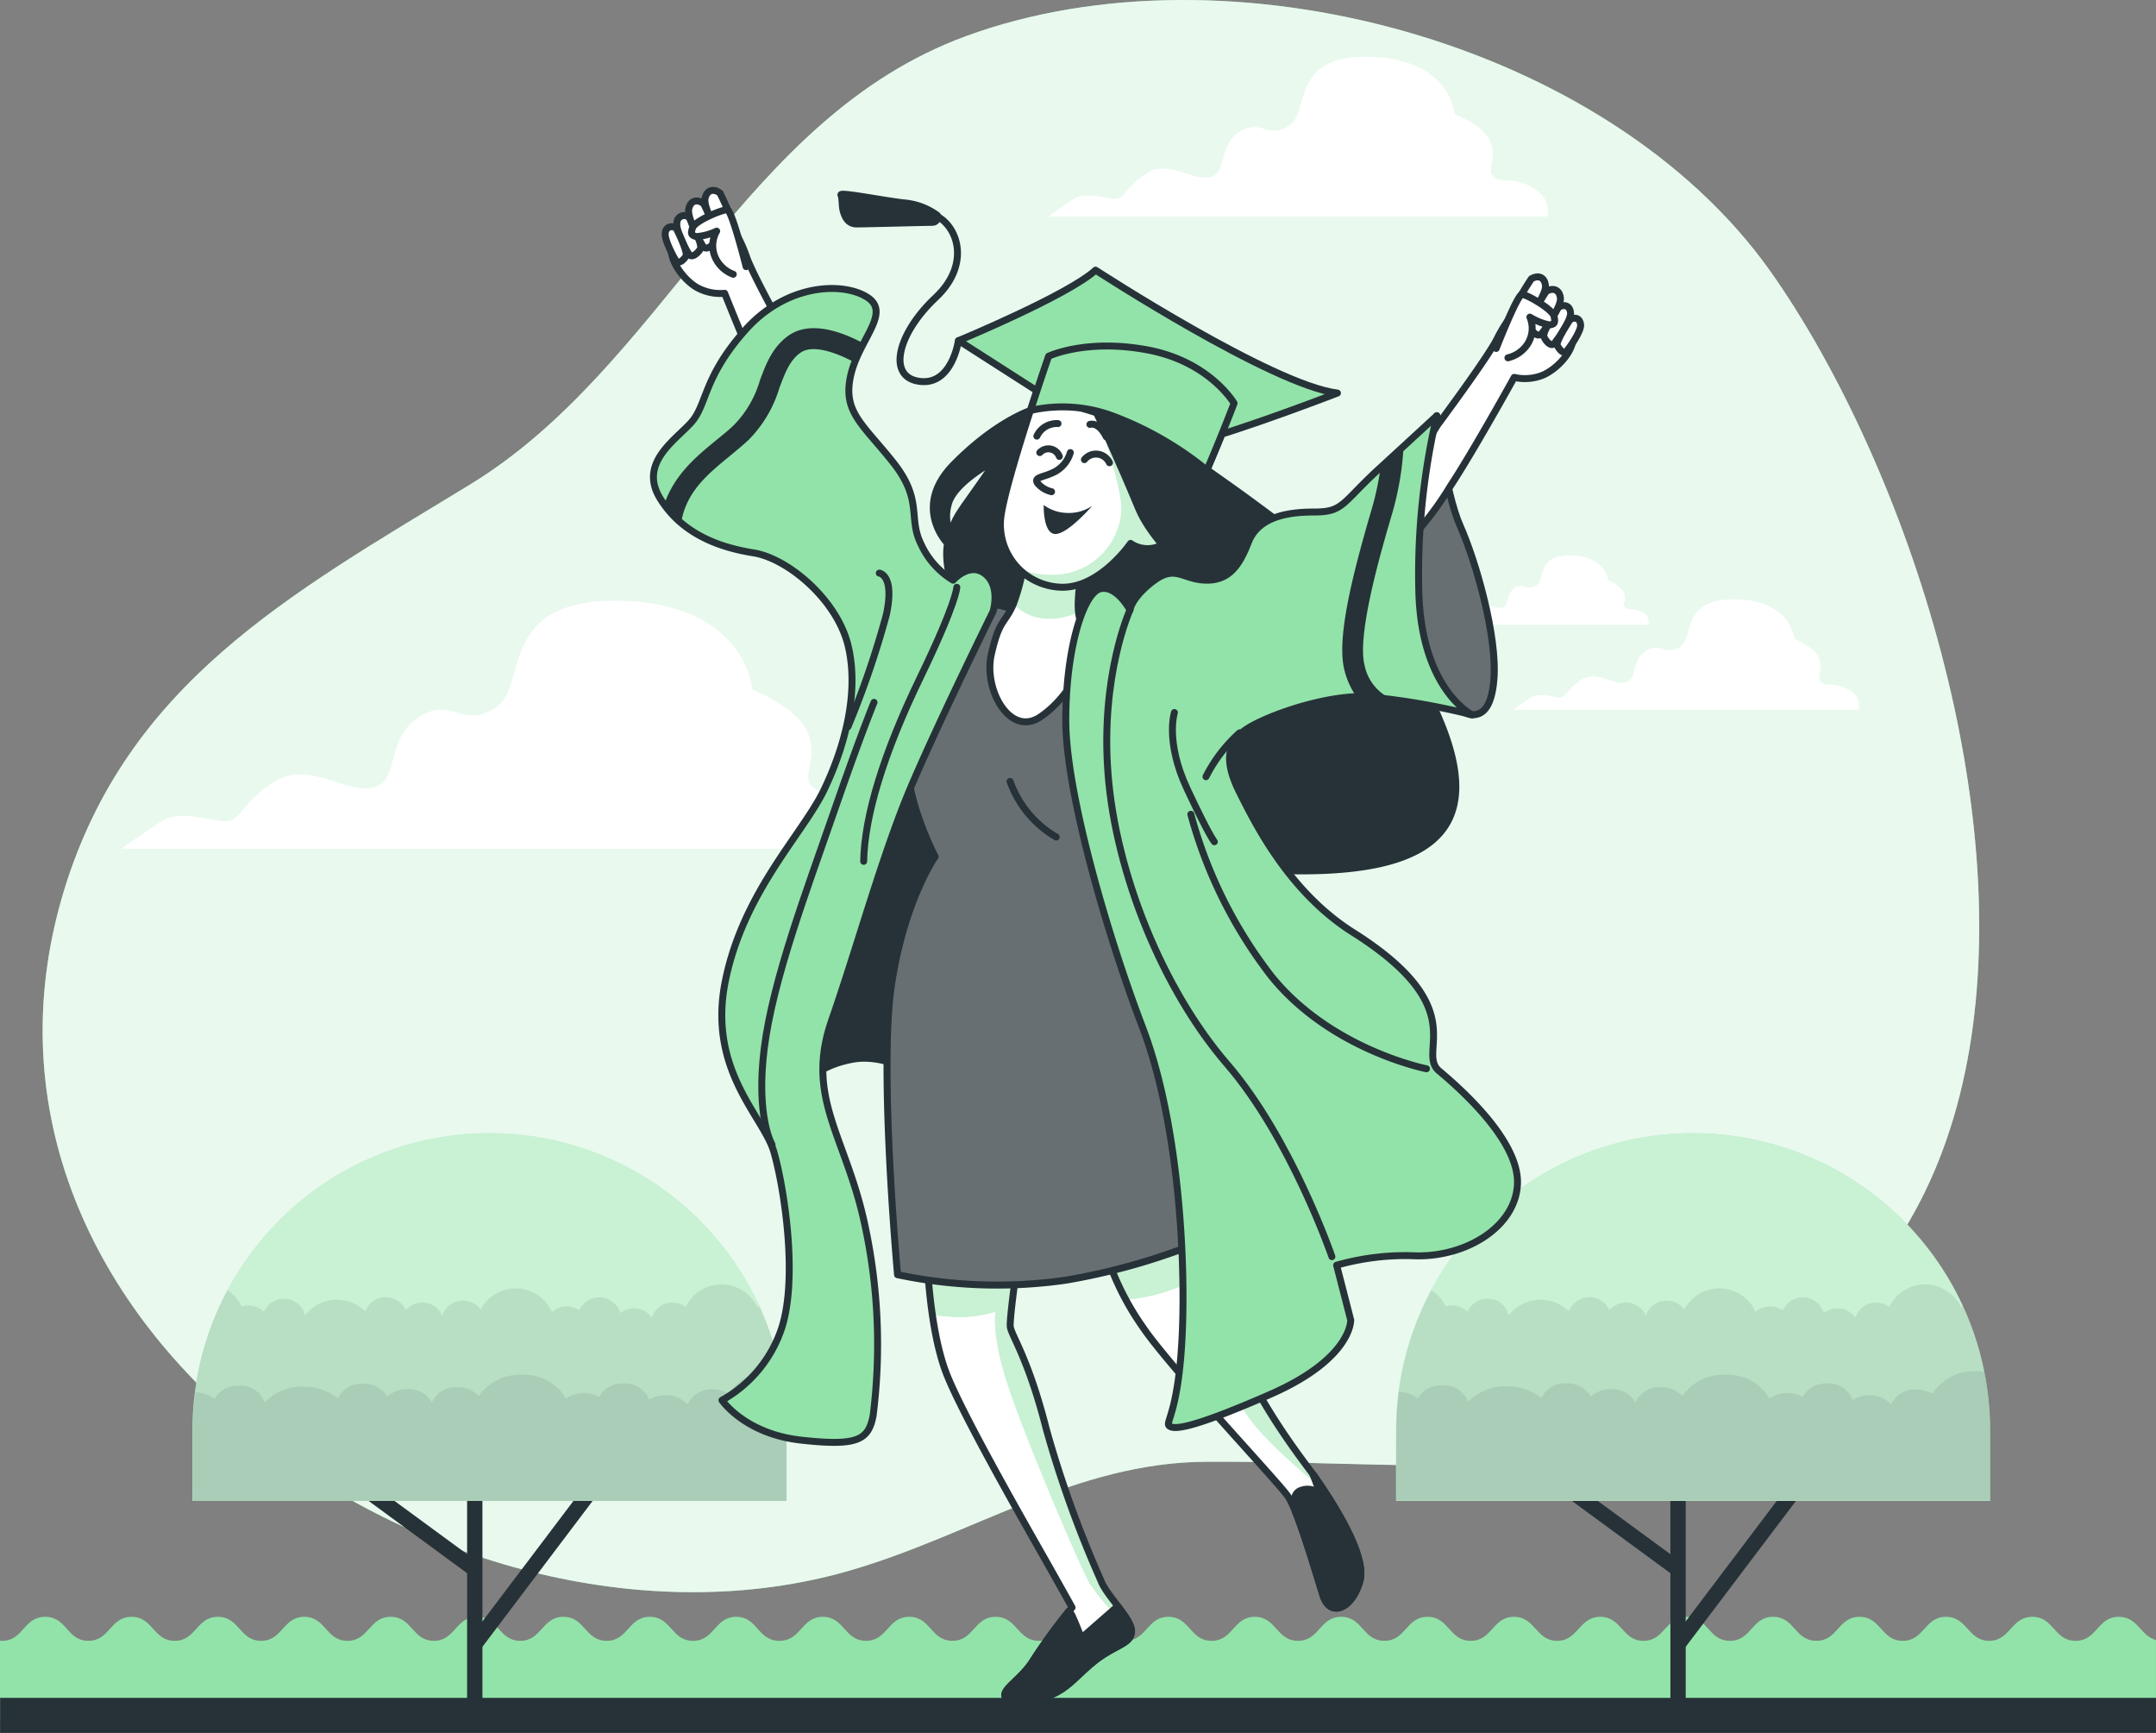 <svg xmlns="http://www.w3.org/2000/svg" xmlns:xlink="http://www.w3.org/1999/xlink" width="233.003" height="187.229" viewBox="0 0 233.003 187.229">
  <rect x="0" y="0" width="233.003" height="187.229" fill="#808080" stroke="none"/>
  <defs>
    <clipPath id="clip-path">
      <path id="Path_8305" data-name="Path 8305" d="M220,322.67s.255,7.359,2.031,12.013,9.39,17.851,11.249,21.149,2.368,4.227,2.368,4.227a68.8,68.8,0,0,0-4.144,5.672c-1.267,2.114-3.552,3.215-3.043,4.062s1.1.758,3.807.083,3.552-2.2,5.755-3.979,3.973-1.859,4.056-3.215-2.706-3.89-3.3-5.5a119.213,119.213,0,0,1-5.921-16.412c-1.948-7.7-3.807-10.148-3.89-11.078s.758-6.773.758-6.773Z" transform="translate(-220 -322.67)" fill="#fff" stroke="#263238" stroke-linecap="round" stroke-linejoin="round" stroke-width="0.75"/>
    </clipPath>
    <clipPath id="clip-path-2">
      <path id="Path_8311" data-name="Path 8311" d="M252.68,319.691a29.71,29.71,0,0,0,3.89,7.786c2.96,4.4,14.636,16.75,15.737,18.354s3.049,8.378,3.807,10.746,3.132,1.439,3.979-1.61-3.89-9.811-4.825-11.166-5.921-7.442-8.964-14.891-4.825-11.67-4.825-11.67S253.864,318.762,252.68,319.691Z" transform="translate(-252.68 -317.24)" fill="#fff" stroke="#263238" stroke-linecap="round" stroke-linejoin="round" stroke-width="0.75"/>
    </clipPath>
    <clipPath id="clip-path-3">
      <path id="Path_8318" data-name="Path 8318" d="M228.25,203.367a10.794,10.794,0,0,1-3.126-.42c-1.948-.509-3.552,0-5.672,2.451s-4.654,9.053-4.654,13.961,3.049,10.657,3.049,10.657-3.387,4.825-4.737,13.961.675,31.214.675,31.214a52.268,52.268,0,0,0,18.188.592,70.115,70.115,0,0,0,16.578-4.991,73.8,73.8,0,0,0-3.9-22.925,214.61,214.61,0,0,0-7.614-20.474s2.2-8.715,2.285-14.636-2.031-7.869-3.635-8.626S228.25,203.367,228.25,203.367Z" transform="translate(-212.646 -202.768)" fill="#263238" stroke="#263238" stroke-linecap="round" stroke-linejoin="round" stroke-width="0.75"/>
    </clipPath>
    <clipPath id="clip-path-4">
      <path id="Path_8324" data-name="Path 8324" d="M235.212,193.78a21.84,21.84,0,0,1-1.267,5.329c-.93,2.114-1.522,1.61-2.368,5.417s2.031,8.881,5.246,6.767,5.246-6.43,5.074-8.04-.93-1.942-.93-4.145a18.294,18.294,0,0,1,.592-4.316S237.16,195.13,235.212,193.78Z" transform="translate(-231.427 -193.78)" fill="#fff" stroke="#263238" stroke-linecap="round" stroke-linejoin="round" stroke-width="0.75"/>
    </clipPath>
    <clipPath id="clip-path-5">
      <path id="Path_8329" data-name="Path 8329" d="M238.536,156.719s-4.825,13.961-5.163,17.6a6.779,6.779,0,0,0,6.6,7.359c4.144.083,7.442-4.737,7.442-4.737a3.251,3.251,0,0,0,3.89-.166c2.2-1.522,7.294-14.979,7.294-14.979s-2.623-4.488-9.307-5.755S238.536,156.719,238.536,156.719Z" transform="translate(-233.348 -155.615)" fill="#fff" stroke="#263238" stroke-linecap="round" stroke-linejoin="round" stroke-width="0.75"/>
    </clipPath>
    <clipPath id="clip-path-6">
      <path id="Path_8344" data-name="Path 8344" d="M309.892,168.34s.847,8.123,2.54,11.93,4.026,11.954,3.635,16.578c-.278,3.357-1.439,3.807-2.368,3.807s-3.914-2.043-5.838-5.755c-3.594-6.921-2.534-12.013-1.439-16.075S309.892,168.34,309.892,168.34Z" transform="translate(-305.38 -168.34)" fill="#263238" stroke="#263238" stroke-linecap="round" stroke-linejoin="round" stroke-width="0.75"/>
    </clipPath>
  </defs>
  <g id="Graduation-bro" transform="translate(-50.74 -92.472)">
    <g id="freepik--background-simple--inject-33" transform="translate(55.347 92.472)">
      <path id="Path_8287" data-name="Path 8287" d="M263.779,163.3c-4.216-16.158-11.249-31.22-18.561-41.551-17.638-24.82-58.639-35.761-86.945-25.358-24.139,8.881-32.564,35.666-53.671,48.5-19.4,11.806-37,21.433-43.813,43.938-14.334,47.549,42.339,85.453,84.666,73.417,13.363-3.8,24.666-11.812,38.923-11.841,28.917-.1,39.106,3.866,62.5-11.759C269.966,223.212,271.162,191.589,263.779,163.3Z" transform="translate(-58.521 -92.472)" fill="#92e3a9"/>
      <path id="Path_8288" data-name="Path 8288" d="M263.779,163.3c-4.216-16.158-11.249-31.22-18.561-41.551-17.638-24.82-58.639-35.761-86.945-25.358-24.139,8.881-32.564,35.666-53.671,48.5-19.4,11.806-37,21.433-43.813,43.938-14.334,47.549,42.339,85.453,84.666,73.417,13.363-3.8,24.666-11.812,38.923-11.841,28.917-.1,39.106,3.866,62.5-11.759C269.966,223.212,271.162,191.589,263.779,163.3Z" transform="translate(-58.521 -92.472)" fill="#fff" opacity="0.8"/>
    </g>
    <g id="freepik--Plants--inject-33" transform="translate(50.74 214.905)">
      <path id="Path_8289" data-name="Path 8289" d="M279.723,387.52c-2.333,0-2.333,2.593-4.671,2.593s-2.333-2.593-4.666-2.593-2.368,2.593-4.671,2.593-2.339-2.593-4.671-2.593-2.333,2.593-4.671,2.593-2.333-2.593-4.671-2.593-2.333,2.593-4.666,2.593-2.339-2.593-4.671-2.593-2.333,2.593-4.671,2.593-2.333-2.593-4.666-2.593-2.339,2.593-4.671,2.593-2.333-2.593-4.666-2.593-2.368,2.593-4.671,2.593-2.333-2.593-4.665-2.593-2.333,2.593-4.671,2.593-2.333-2.593-4.666-2.593-2.333,2.593-4.666,2.593-2.339-2.593-4.671-2.593-2.333,2.593-4.666,2.593-2.333-2.593-4.666-2.593-2.333,2.593-4.671,2.593-2.333-2.593-4.666-2.593-2.333,2.593-4.671,2.593-2.333-2.593-4.666-2.593-2.368,2.593-4.671,2.593-2.333-2.593-4.666-2.593-2.339,2.593-4.671,2.593-2.333-2.593-4.666-2.593-2.339,2.593-4.671,2.593-2.333-2.593-4.666-2.593-2.327,2.593-4.695,2.593-2.333-2.593-4.666-2.593-2.333,2.593-4.666,2.593-2.339-2.593-4.671-2.593-2.333,2.593-4.666,2.593-2.339-2.593-4.671-2.593-2.333,2.593-4.666,2.593-2.333-2.593-4.671-2.593-2.333,2.593-4.666,2.593-2.333-2.593-4.666-2.593-2.333,2.593-4.671,2.593-2.333-2.593-4.666-2.593-2.333,2.593-4.666,2.593-2.333-2.593-4.671-2.593-2.333,2.593-4.666,2.593-2.333-2.593-4.666-2.593-2.333,2.593-4.671,2.593S58,387.52,55.63,387.52s-2.333,2.593-4.666,2.593H50.74v8.644h233v-8.733C282.044,389.58,281.8,387.52,279.723,387.52Z" transform="translate(-50.74 -335.264)" fill="#92e3a9"/>
      <line id="Line_107" data-name="Line 107" y1="23.926" transform="translate(51.309 37.916)" fill="none" stroke="#263238" stroke-width="1.655"/>
      <line id="Line_108" data-name="Line 108" x2="11.042" y2="8.1" transform="translate(40.267 39.023)" fill="none" stroke="#263238" stroke-width="1.655"/>
      <line id="Line_109" data-name="Line 109" y1="16.56" x2="12.516" transform="translate(51.309 38.656)" fill="none" stroke="#263238" stroke-width="1.655"/>
      <path id="Path_8290" data-name="Path 8290" d="M150.074,338.994v-7.626a32.1,32.1,0,0,0-32.108-32.108h.006a32.1,32.1,0,0,0-32.1,32.108v7.626Z" transform="translate(-65.071 -299.26)" fill="#92e3a9"/>
      <path id="Path_8291" data-name="Path 8291" d="M150.074,338.994v-7.626a32.1,32.1,0,0,0-32.108-32.108h.006a32.1,32.1,0,0,0-32.1,32.108v7.626Z" transform="translate(-65.071 -299.26)" fill="#fff" opacity="0.5"/>
      <path id="Path_8292" data-name="Path 8292" d="M85.866,350.254h64.2v-7.626a31.976,31.976,0,0,0-2.962-13.443l-.176.169a4.287,4.287,0,0,0-7.756-.059,2.368,2.368,0,0,0-1.415-.468,2.285,2.285,0,0,0-2.232,1.634,2.391,2.391,0,0,0-3.428-.5,2.368,2.368,0,0,0-4.435-.3,2.4,2.4,0,0,0-1.356-.414,2.368,2.368,0,0,0-1.587.592,4.281,4.281,0,0,0-7.7-.26,2.368,2.368,0,0,0-1.918-.959,2.285,2.285,0,0,0-2.238,1.646,2.291,2.291,0,0,0-2.167-1.439,2.368,2.368,0,0,0-1.776.817,2.368,2.368,0,0,0-4.381.136,4.34,4.34,0,0,0-6.513.444,2.268,2.268,0,0,0-2.274-1.812,2.3,2.3,0,0,0-2.161,1.421,2.368,2.368,0,0,0-1.735-.693,2.292,2.292,0,0,0-.669.107,4.038,4.038,0,0,0-1.551-1.741,31.937,31.937,0,0,0-3.783,15.127Z" transform="translate(-65.066 -310.521)" fill="#263238" opacity="0.1"/>
      <path id="Path_8293" data-name="Path 8293" d="M150.111,349.093a32.156,32.156,0,0,0-.622-6.317,6.351,6.351,0,0,0-.894-.065,5.346,5.346,0,0,0-4.737,2.433,3.345,3.345,0,0,0-1.729-.468,2.783,2.783,0,0,0-2.724,1.634,3.061,3.061,0,0,0-2.368-1.012,3.316,3.316,0,0,0-1.776.509,2.756,2.756,0,0,0-2.765-1.776,2.86,2.86,0,0,0-2.647,1.451,3.375,3.375,0,0,0-1.646-.414,3.3,3.3,0,0,0-1.936.592,5.209,5.209,0,0,0-4.778-2.564,5.338,5.338,0,0,0-4.636,2.3,3.114,3.114,0,0,0-2.339-.959,2.783,2.783,0,0,0-2.729,1.646,2.865,2.865,0,0,0-2.641-1.439,3.2,3.2,0,0,0-2.191.817,2.866,2.866,0,0,0-2.617-1.4,2.8,2.8,0,0,0-2.7,1.581A5.832,5.832,0,0,0,97.9,344.38a5.637,5.637,0,0,0-4.2,1.705,2.7,2.7,0,0,0-2.771-1.812,2.883,2.883,0,0,0-2.641,1.427,3.209,3.209,0,0,0-2.06-.7h0a32.346,32.346,0,0,0-.261,4.1v7.626h64.151Z" transform="translate(-65.107 -316.985)" fill="#263238" opacity="0.1"/>
      <line id="Line_110" data-name="Line 110" y1="23.926" transform="translate(181.351 37.916)" fill="none" stroke="#263238" stroke-width="1.655"/>
      <line id="Line_111" data-name="Line 111" x2="11.042" y2="8.1" transform="translate(170.309 39.023)" fill="none" stroke="#263238" stroke-width="1.655"/>
      <line id="Line_112" data-name="Line 112" y1="16.56" x2="12.516" transform="translate(181.351 38.656)" fill="none" stroke="#263238" stroke-width="1.655"/>
      <path id="Path_8294" data-name="Path 8294" d="M369.764,338.994v-7.626a32.1,32.1,0,0,0-32.108-32.108h.006a32.1,32.1,0,0,0-32.1,32.108v7.626Z" transform="translate(-154.689 -299.26)" fill="#92e3a9"/>
      <path id="Path_8295" data-name="Path 8295" d="M369.764,338.994v-7.626a32.1,32.1,0,0,0-32.108-32.108h.006a32.1,32.1,0,0,0-32.1,32.108v7.626Z" transform="translate(-154.689 -299.26)" fill="#fff" opacity="0.5"/>
      <path id="Path_8296" data-name="Path 8296" d="M305.51,350.254h64.234v-7.626a31.976,31.976,0,0,0-2.962-13.443l-.176.169a4.287,4.287,0,0,0-7.756-.059,2.368,2.368,0,0,0-1.415-.468,2.285,2.285,0,0,0-2.232,1.634,2.39,2.39,0,0,0-3.428-.5,2.368,2.368,0,0,0-4.435-.3,2.4,2.4,0,0,0-1.356-.414,2.368,2.368,0,0,0-1.587.592,4.281,4.281,0,0,0-7.7-.26,2.368,2.368,0,0,0-1.918-.959,2.285,2.285,0,0,0-2.238,1.646,2.291,2.291,0,0,0-2.167-1.439,2.368,2.368,0,0,0-1.776.817,2.368,2.368,0,0,0-4.381.136,4.34,4.34,0,0,0-6.513.444,2.268,2.268,0,0,0-2.273-1.812,2.3,2.3,0,0,0-2.161,1.421,2.368,2.368,0,0,0-1.693-.7,2.29,2.29,0,0,0-.669.107,4.014,4.014,0,0,0-1.557-1.741,31.972,31.972,0,0,0-3.777,15.127Z" transform="translate(-154.668 -310.521)" fill="#263238" opacity="0.1"/>
      <path id="Path_8297" data-name="Path 8297" d="M369.784,349.093a32.157,32.157,0,0,0-.622-6.317,6.351,6.351,0,0,0-.894-.065,5.346,5.346,0,0,0-4.737,2.433,3.345,3.345,0,0,0-1.729-.468,2.783,2.783,0,0,0-2.724,1.634,3.061,3.061,0,0,0-2.368-1.012,3.316,3.316,0,0,0-1.776.509,2.756,2.756,0,0,0-2.765-1.776,2.86,2.86,0,0,0-2.647,1.451,3.376,3.376,0,0,0-1.646-.414,3.3,3.3,0,0,0-1.936.592,5.209,5.209,0,0,0-4.778-2.564,5.338,5.338,0,0,0-4.636,2.3,3.114,3.114,0,0,0-2.339-.959,2.783,2.783,0,0,0-2.729,1.646,2.865,2.865,0,0,0-2.641-1.439,3.2,3.2,0,0,0-2.191.817,2.866,2.866,0,0,0-2.641-1.439,2.8,2.8,0,0,0-2.7,1.581,5.832,5.832,0,0,0-3.742-1.267,5.636,5.636,0,0,0-4.2,1.705,2.7,2.7,0,0,0-2.771-1.812,2.883,2.883,0,0,0-2.641,1.427,3.209,3.209,0,0,0-2.06-.7h0a32.341,32.341,0,0,0-.261,4.1v7.626h64.174Z" transform="translate(-154.709 -316.985)" fill="#263238" opacity="0.1"/>
    </g>
    <g id="freepik--Character--inject-33" transform="translate(63.848 98.605)">
      <path id="Path_8298" data-name="Path 8298" d="M294.314,116.91c-2.368-1.279-3.41-.213-4.263-1.279s2.368-3.843-4.05-6.613c0,0-.426-5.968-9.165-6.181s-6.388,5.968-8.757,7.46-2.96-.853-5.329.639-1.279,4.482-3.2,4.908-4.476-1.918-6.821-.426-2.368,2.771-3.416,2.771-3.2-.853-4.476,0-2.771,1.918-2.771,1.918h53.938S296.659,118.189,294.314,116.91Z" transform="translate(-141.898 -102.831)" fill="#fff"/>
      <path id="Path_8299" data-name="Path 8299" d="M363.1,211.554c-1.622-.882-2.368-.142-2.96-.882s1.616-2.652-2.8-4.565c0,0-.3-4.145-6.335-4.269s-4.417,4.144-6.033,5.151-2.066-.592-3.683.444-.882,3.091-2.208,3.387-3.1-1.326-4.737-.3-1.622,1.918-2.368,1.918-2.208-.592-3.1,0-1.912,1.326-1.912,1.326h37.318A1.889,1.889,0,0,0,363.1,211.554Z" transform="translate(-176.531 -143.218)" fill="#fff"/>
      <path id="Path_8300" data-name="Path 8300" d="M334.766,199.943c-1.018-.551-1.48-.089-1.847-.551s1.018-1.67-1.776-2.872c0,0-.189-2.593-3.985-2.682s-2.777,2.587-3.8,3.239-1.291-.373-2.309.278-.557,1.942-1.391,2.126-1.942-.829-2.96-.184-1.018,1.184-1.48,1.184-1.391-.367-1.948,0-1.184.835-1.184.835h23.416A1.184,1.184,0,0,0,334.766,199.943Z" transform="translate(-170.461 -139.955)" fill="#fff"/>
      <path id="Path_8301" data-name="Path 8301" d="M153.994,223.946c-3.641-1.983-5.293-.332-6.619-1.983s3.641-5.956-6.288-10.261c0,0-.663-9.272-14.21-9.6s-9.929,9.266-13.57,11.581-4.636-1.32-8.289.995-1.983,6.951-4.962,7.614-6.951-2.96-10.592-.663-3.641,4.3-5.329,4.3-4.962-1.326-6.951,0-4.3,2.96-4.3,2.96h83.766S157.617,225.935,153.994,223.946Z" transform="translate(-72.88 -143.324)" fill="#fff"/>
      <path id="Path_8302" data-name="Path 8302" d="M220,322.67s.255,7.359,2.031,12.013,9.39,17.851,11.249,21.149,2.368,4.227,2.368,4.227a68.8,68.8,0,0,0-4.144,5.672c-1.267,2.114-3.552,3.215-3.043,4.062s1.1.758,3.807.083,3.552-2.2,5.755-3.979,3.973-1.859,4.056-3.215-2.706-3.89-3.3-5.5a119.213,119.213,0,0,1-5.921-16.412c-1.948-7.7-3.807-10.148-3.89-11.078s.758-6.773.758-6.773Z" transform="translate(-132.895 -192.51)" fill="#fff"/>
      <g id="Group_12784" data-name="Group 12784" transform="translate(87.105 130.16)" clip-path="url(#clip-path)">
        <path id="Path_8303" data-name="Path 8303" d="M242.043,362.457c-.189-1.391-2.724-3.748-3.286-5.275a118.909,118.909,0,0,1-5.921-16.412c-1.948-7.7-3.807-10.148-3.89-11.078s.758-6.773.758-6.773l-9.7-.249s.089,2.641.545,5.761c.545.083,1.184.154,1.948.2a13.245,13.245,0,0,0,4.9-.539s-.545,2.173,1.267,7.792,7.614,19.219,8.881,21.575A26.029,26.029,0,0,0,242.043,362.457Z" transform="translate(-220 -322.67)" fill="#92e3a9"/>
        <path id="Path_8304" data-name="Path 8304" d="M242.043,362.457c-.189-1.391-2.724-3.748-3.286-5.275a118.909,118.909,0,0,1-5.921-16.412c-1.948-7.7-3.807-10.148-3.89-11.078s.758-6.773.758-6.773l-9.7-.249s.089,2.641.545,5.761c.545.083,1.184.154,1.948.2a13.245,13.245,0,0,0,4.9-.539s-.545,2.173,1.267,7.792,7.614,19.219,8.881,21.575A26.029,26.029,0,0,0,242.043,362.457Z" transform="translate(-220 -322.67)" fill="#fff" opacity="0.5"/>
      </g>
      <path id="Path_8306" data-name="Path 8306" d="M220,322.67s.255,7.359,2.031,12.013,9.39,17.851,11.249,21.149,2.368,4.227,2.368,4.227a68.8,68.8,0,0,0-4.144,5.672c-1.267,2.114-3.552,3.215-3.043,4.062s1.1.758,3.807.083,3.552-2.2,5.755-3.979,3.973-1.859,4.056-3.215-2.706-3.89-3.3-5.5a119.213,119.213,0,0,1-5.921-16.412c-1.948-7.7-3.807-10.148-3.89-11.078s.758-6.773.758-6.773Z" transform="translate(-132.895 -192.51)" fill="none" stroke="#263238" stroke-linecap="round" stroke-linejoin="round" stroke-width="0.75"/>
      <path id="Path_8307" data-name="Path 8307" d="M247.817,388.349c.047-.7-.681-1.717-1.474-2.759l-3.937,3.44s-.426-1.184-.93-2.285a1.243,1.243,0,0,0-.45-.592,61.667,61.667,0,0,0-3.783,5.216c-1.267,2.114-3.552,3.215-3.043,4.062s1.1.758,3.807.083,3.552-2.2,5.755-3.979S247.735,389.7,247.817,388.349Z" transform="translate(-138.658 -218.177)" fill="#263238" stroke="#263238" stroke-linecap="round" stroke-linejoin="round" stroke-width="0.75"/>
      <path id="Path_8308" data-name="Path 8308" d="M252.68,319.691a29.71,29.71,0,0,0,3.89,7.786c2.96,4.4,14.636,16.75,15.737,18.354s3.049,8.378,3.807,10.746,3.132,1.439,3.979-1.61-3.89-9.811-4.825-11.166-5.921-7.442-8.964-14.891-4.825-11.67-4.825-11.67S253.864,318.762,252.68,319.691Z" transform="translate(-146.226 -190.295)" fill="#fff"/>
      <g id="Group_12785" data-name="Group 12785" transform="translate(106.454 126.945)" clip-path="url(#clip-path-2)">
        <path id="Path_8309" data-name="Path 8309" d="M275.267,343.8c-.93-1.35-5.921-7.442-8.964-14.891s-4.825-11.67-4.825-11.67-7.614,1.522-8.8,2.451a25.975,25.975,0,0,0,2.131,4.891,19.152,19.152,0,0,0,5.826-1.427s4.352,9.793,7.436,14.145c1.634,2.309,5.169,5.441,8.123,7.869C275.788,344.552,275.451,344.067,275.267,343.8Z" transform="translate(-252.68 -317.24)" fill="#92e3a9"/>
        <path id="Path_8310" data-name="Path 8310" d="M275.267,343.8c-.93-1.35-5.921-7.442-8.964-14.891s-4.825-11.67-4.825-11.67-7.614,1.522-8.8,2.451a25.975,25.975,0,0,0,2.131,4.891,19.152,19.152,0,0,0,5.826-1.427s4.352,9.793,7.436,14.145c1.634,2.309,5.169,5.441,8.123,7.869C275.788,344.552,275.451,344.067,275.267,343.8Z" transform="translate(-252.68 -317.24)" fill="#fff" opacity="0.5"/>
      </g>
      <path id="Path_8312" data-name="Path 8312" d="M252.68,319.691a29.71,29.71,0,0,0,3.89,7.786c2.96,4.4,14.636,16.75,15.737,18.354s3.049,8.378,3.807,10.746,3.132,1.439,3.979-1.61-3.89-9.811-4.825-11.166-5.921-7.442-8.964-14.891-4.825-11.67-4.825-11.67S253.864,318.762,252.68,319.691Z" transform="translate(-146.226 -190.295)" fill="none" stroke="#263238" stroke-linecap="round" stroke-linejoin="round" stroke-width="0.75"/>
      <path id="Path_8313" data-name="Path 8313" d="M290.1,374.636c.764,2.368,3.132,1.439,3.979-1.61s-3.89-9.811-4.825-11.166l-.249-.349c.414,1.107.841,2.214.841,2.214a1.966,1.966,0,0,0-2.031-.509c-1.35.337-.675,2.368-.675,2.368v.053C288.209,368.313,289.512,372.795,290.1,374.636Z" transform="translate(-160.216 -208.354)" fill="#263238" stroke="#263238" stroke-linecap="round" stroke-linejoin="round" stroke-width="0.75"/>
      <path id="Path_8314" data-name="Path 8314" d="M196,262.86s1.314-3,6.2-3.872,11.06,4.144,13.57,5.039,3.908-15.269,1.4-30.45-6.021-16.3-11.291-9.278S196.509,258.6,196,262.86Z" transform="translate(-123.104 -150.687)" fill="#263238" stroke="#263238" stroke-linecap="round" stroke-linejoin="round" stroke-width="0.75"/>
      <path id="Path_8315" data-name="Path 8315" d="M274.326,196.869c-7.188-13.878-12.522-15.737-16.833-18.946s-4.571-3.3-8.206-5.921a55.61,55.61,0,0,0-13.446-6.353,4.523,4.523,0,0,0-4.233.953s-3.724,1.184-8.289,5.814-.681,8.544-.681,8.544-1.184,5.163,4.825,11.084,9.473,23.185,29.6,24.2S281.508,210.742,274.326,196.869Zm-49.911-19.882c-1.421,1.983-1.433,2.9-1.285,3.292a2.232,2.232,0,0,0,.184.26.5.5,0,0,1-.184-.26,4.6,4.6,0,0,1-.409-3.552c.592-2.451,5.246-4.819,5.246-4.819s-1.451,2.12-3.564,5.08Z" transform="translate(-133.342 -128.385)" fill="#263238" stroke="#263238" stroke-linecap="round" stroke-linejoin="round" stroke-width="0.75"/>
      <path id="Path_8316" data-name="Path 8316" d="M228.25,203.367a10.794,10.794,0,0,1-3.126-.42c-1.948-.509-3.552,0-5.672,2.451s-4.654,9.053-4.654,13.961,3.049,10.657,3.049,10.657-3.387,4.825-4.737,13.961.675,31.214.675,31.214a52.268,52.268,0,0,0,18.188.592,70.115,70.115,0,0,0,16.578-4.991,73.8,73.8,0,0,0-3.9-22.925,214.61,214.61,0,0,0-7.614-20.474s2.2-8.715,2.285-14.636-2.031-7.869-3.635-8.626S228.25,203.367,228.25,203.367Z" transform="translate(-129.895 -143.598)" fill="#263238"/>
      <g id="Group_12786" data-name="Group 12786" transform="translate(82.751 59.17)" clip-path="url(#clip-path-3)">
        <path id="Path_8317" data-name="Path 8317" d="M228.25,203.367a10.794,10.794,0,0,1-3.126-.42c-1.948-.509-3.552,0-5.672,2.451s-4.654,9.053-4.654,13.961,3.049,10.657,3.049,10.657-3.387,4.825-4.737,13.961.675,31.214.675,31.214a52.268,52.268,0,0,0,18.188.592,70.115,70.115,0,0,0,16.578-4.991,73.8,73.8,0,0,0-3.9-22.925,214.61,214.61,0,0,0-7.614-20.474s2.2-8.715,2.285-14.636-2.031-7.869-3.635-8.626S228.25,203.367,228.25,203.367Z" transform="translate(-212.646 -202.768)" fill="#fff" stroke="#263238" stroke-linecap="round" stroke-linejoin="round" stroke-width="0.75" opacity="0.3"/>
      </g>
      <path id="Path_8319" data-name="Path 8319" d="M228.25,203.367a10.794,10.794,0,0,1-3.126-.42c-1.948-.509-3.552,0-5.672,2.451s-4.654,9.053-4.654,13.961,3.049,10.657,3.049,10.657-3.387,4.825-4.737,13.961.675,31.214.675,31.214a52.268,52.268,0,0,0,18.188.592,70.115,70.115,0,0,0,16.578-4.991,73.8,73.8,0,0,0-3.9-22.925,214.61,214.61,0,0,0-7.614-20.474s2.2-8.715,2.285-14.636-2.031-7.869-3.635-8.626S228.25,203.367,228.25,203.367Z" transform="translate(-129.895 -143.598)" fill="none" stroke="#263238" stroke-linecap="round" stroke-linejoin="round" stroke-width="0.75"/>
      <path id="Path_8320" data-name="Path 8320" d="M235.11,235.07a11.38,11.38,0,0,0,4.991,6.009" transform="translate(-139.059 -156.775)" fill="none" stroke="#263238" stroke-linecap="round" stroke-linejoin="round" stroke-width="0.75"/>
      <path id="Path_8321" data-name="Path 8321" d="M235.212,193.78a21.84,21.84,0,0,1-1.267,5.329c-.93,2.114-1.522,1.61-2.368,5.417s2.031,8.881,5.246,6.767,5.246-6.43,5.074-8.04-.93-1.942-.93-4.145a18.294,18.294,0,0,1,.592-4.316S237.16,195.13,235.212,193.78Z" transform="translate(-137.556 -139.932)" fill="#fff"/>
      <g id="Group_12787" data-name="Group 12787" transform="translate(93.871 53.848)" clip-path="url(#clip-path-4)">
        <path id="Path_8322" data-name="Path 8322" d="M236.972,193.78a22.251,22.251,0,0,1-1.232,5.24c1.054,1.149,3.2,2.433,7.034.953a7.451,7.451,0,0,1-.047-.864,18.229,18.229,0,0,1,.592-4.316S238.919,195.13,236.972,193.78Z" transform="translate(-233.186 -193.78)" fill="#92e3a9"/>
        <path id="Path_8323" data-name="Path 8323" d="M236.972,193.78a22.251,22.251,0,0,1-1.232,5.24c1.054,1.149,3.2,2.433,7.034.953a7.451,7.451,0,0,1-.047-.864,18.229,18.229,0,0,1,.592-4.316S238.919,195.13,236.972,193.78Z" transform="translate(-233.186 -193.78)" fill="#fff" opacity="0.5"/>
      </g>
      <path id="Path_8325" data-name="Path 8325" d="M235.212,193.78a21.84,21.84,0,0,1-1.267,5.329c-.93,2.114-1.522,1.61-2.368,5.417s2.031,8.881,5.246,6.767,5.246-6.43,5.074-8.04-.93-1.942-.93-4.145a18.294,18.294,0,0,1,.592-4.316S237.16,195.13,235.212,193.78Z" transform="translate(-137.556 -139.932)" fill="none" stroke="#263238" stroke-linecap="round" stroke-linejoin="round" stroke-width="0.75"/>
      <path id="Path_8326" data-name="Path 8326" d="M238.536,156.719s-4.825,13.961-5.163,17.6a6.779,6.779,0,0,0,6.6,7.359c4.144.083,7.442-4.737,7.442-4.737a3.251,3.251,0,0,0,3.89-.166c2.2-1.522,7.294-14.979,7.294-14.979s-2.623-4.488-9.307-5.755S238.536,156.719,238.536,156.719Z" transform="translate(-138.34 -124.363)" fill="#fff"/>
      <g id="Group_12788" data-name="Group 12788" transform="translate(95.008 31.252)" clip-path="url(#clip-path-5)">
        <path id="Path_8327" data-name="Path 8327" d="M250.66,156.059a24.353,24.353,0,0,0-3.552-.409l-2.007,7.1s2.9,8.378,2.718,10.734a7.459,7.459,0,0,1-7.436,6.886,9.977,9.977,0,0,1-3.641-.657,6.643,6.643,0,0,0,4.642,1.989c4.144.083,7.442-4.737,7.442-4.737a3.251,3.251,0,0,0,3.89-.166c2.2-1.522,7.271-14.991,7.271-14.991S257.344,157.326,250.66,156.059Z" transform="translate(-234.732 -155.629)" fill="#92e3a9"/>
        <path id="Path_8328" data-name="Path 8328" d="M250.66,156.059a24.353,24.353,0,0,0-3.552-.409l-2.007,7.1s2.9,8.378,2.718,10.734a7.459,7.459,0,0,1-7.436,6.886,9.977,9.977,0,0,1-3.641-.657,6.643,6.643,0,0,0,4.642,1.989c4.144.083,7.442-4.737,7.442-4.737a3.251,3.251,0,0,0,3.89-.166c2.2-1.522,7.271-14.991,7.271-14.991S257.344,157.326,250.66,156.059Z" transform="translate(-234.732 -155.629)" fill="#fff" opacity="0.5"/>
      </g>
      <path id="Path_8330" data-name="Path 8330" d="M238.536,156.719s-4.825,13.961-5.163,17.6a6.779,6.779,0,0,0,6.6,7.359c4.144.083,7.442-4.737,7.442-4.737a3.251,3.251,0,0,0,3.89-.166c2.2-1.522,7.294-14.979,7.294-14.979s-2.623-4.488-9.307-5.755S238.536,156.719,238.536,156.719Z" transform="translate(-138.34 -124.363)" fill="none" stroke="#263238" stroke-linecap="round" stroke-linejoin="round" stroke-width="0.75"/>
      <path id="Path_8331" data-name="Path 8331" d="M243.6,175.06a3.452,3.452,0,0,1-1.61,2.031c-1.267.675-2.368.592-1.942,1.267a2.747,2.747,0,0,0,1.522.93" transform="translate(-141.034 -132.295)" fill="none" stroke="#263238" stroke-linecap="round" stroke-linejoin="round" stroke-width="0.75"/>
      <path id="Path_8332" data-name="Path 8332" d="M241.249,184.63a4.4,4.4,0,0,0,2.368.847,4.524,4.524,0,0,0,2.877-.758s-2.623,3.043-3.979,3.043S241.249,184.63,241.249,184.63Z" transform="translate(-141.562 -136.199)" fill="#263238"/>
      <path id="Path_8333" data-name="Path 8333" d="M248.68,175.919a1.6,1.6,0,0,1,2.706.337" transform="translate(-144.594 -132.391)" fill="none" stroke="#263238" stroke-linecap="round" stroke-linejoin="round" stroke-width="0.75"/>
      <path id="Path_8334" data-name="Path 8334" d="M240.54,174.782a1.267,1.267,0,0,1,2.114.42" transform="translate(-141.274 -132.018)" fill="none" stroke="#263238" stroke-linecap="round" stroke-linejoin="round" stroke-width="0.75"/>
      <path id="Path_8335" data-name="Path 8335" d="M240,171.123a2.368,2.368,0,0,1,2.285-1.356" transform="translate(-141.053 -130.134)" fill="none" stroke="#263238" stroke-linecap="round" stroke-linejoin="round" stroke-width="0.75"/>
      <path id="Path_8336" data-name="Path 8336" d="M249.68,169.9s.93-.343,1.776,1.35" transform="translate(-145.002 -130.179)" fill="none" stroke="#263238" stroke-linecap="round" stroke-linejoin="round" stroke-width="0.75"/>
      <path id="Path_8337" data-name="Path 8337" d="M250.82,167.63s2.368,5.074,4.571,10.4,11.166,11.93,12.706,12.357,6.43-7.786,6.43-7.786-8.585-6.063-11.735-8.7S256.155,168.477,250.82,167.63Z" transform="translate(-145.467 -129.264)" fill="#263238" stroke="#263238" stroke-linecap="round" stroke-linejoin="round" stroke-width="0.75"/>
      <path id="Path_8338" data-name="Path 8338" d="M235.359,155.559l-9.639-6.175s11.841-4.908,14.8-7.614c0,0,19.118,12.433,26.14,13.28,0,0-10.74,4.145-15.648,5.329Z" transform="translate(-135.228 -118.715)" fill="#92e3a9" stroke="#263238" stroke-linecap="round" stroke-linejoin="round" stroke-width="0.75"/>
      <path id="Path_8339" data-name="Path 8339" d="M260.845,161.8s-2.623-4.488-9.307-5.755-10.74.675-10.74.675-.9,2.605-1.948,5.861a15.5,15.5,0,0,1,8.881.592,35.965,35.965,0,0,1,10.178,5.856C259.49,165.346,260.845,161.8,260.845,161.8Z" transform="translate(-140.584 -124.363)" fill="#92e3a9" stroke="#263238" stroke-linecap="round" stroke-linejoin="round" stroke-width="0.75"/>
      <path id="Path_8340" data-name="Path 8340" d="M221.331,145.186s-.681,4.9-4.233,4.4-2.285-5.246,1.776-9.053,2.2-8.289-.509-9.053" transform="translate(-130.862 -114.518)" fill="none" stroke="#263238" stroke-linecap="round" stroke-linejoin="round" stroke-width="0.75"/>
      <path id="Path_8341" data-name="Path 8341" d="M214.645,130.193a7.08,7.08,0,0,0-3.724-1.35c-2.623-.337-6.85-1.184-6.684-.847s.083,1.184.255,1.776.509,1.356,1.439,1.356,7.359-.172,8.123-.172S214.645,130.193,214.645,130.193Z" transform="translate(-126.462 -113.065)" fill="#263238" stroke="#263238" stroke-linecap="round" stroke-linejoin="round" stroke-width="0.75"/>
      <path id="Path_8342" data-name="Path 8342" d="M309.892,168.34s.847,8.123,2.54,11.93,4.026,11.954,3.635,16.578c-.278,3.357-1.439,3.807-2.368,3.807s-3.914-2.043-5.838-5.755c-3.594-6.921-2.534-12.013-1.439-16.075S309.892,168.34,309.892,168.34Z" transform="translate(-167.724 -129.554)" fill="#263238"/>
      <g id="Group_12789" data-name="Group 12789" transform="translate(137.656 38.786)" clip-path="url(#clip-path-6)">
        <path id="Path_8343" data-name="Path 8343" d="M309.983,168.34s.847,8.123,2.54,11.93,3.931,11.676,3.635,16.578c-.2,3.363-1.439,3.807-2.368,3.807s-2.623,1.35-5.838-5.755-2.534-12.013-1.439-16.075S309.983,168.34,309.983,168.34Z" transform="translate(-305.471 -168.34)" fill="#fff" stroke="#263238" stroke-linecap="round" stroke-linejoin="round" stroke-width="0.75" opacity="0.3"/>
      </g>
      <path id="Path_8345" data-name="Path 8345" d="M309.892,168.34s.847,8.123,2.54,11.93,4.026,11.954,3.635,16.578c-.278,3.357-1.439,3.807-2.368,3.807s-3.914-2.043-5.838-5.755c-3.594-6.921-2.534-12.013-1.439-16.075S309.892,168.34,309.892,168.34Z" transform="translate(-167.724 -129.554)" fill="none" stroke="#263238" stroke-linecap="round" stroke-linejoin="round" stroke-width="0.75"/>
      <path id="Path_8346" data-name="Path 8346" d="M310.218,160.668s5.417-7.277,6.43-9.307,2.623-4.144,3.807-4.316,4.233,2.368,4.4,3.979-1.687,3.552-3.215,4.227a5.21,5.21,0,0,1-3.126.255s-4.4,7.952-6.856,11.676a34.989,34.989,0,0,1-4.4,5.838c-.509.42-1.776-1.6-1.012-4.4S310.218,160.668,310.218,160.668Z" transform="translate(-167.979 -120.864)" fill="#fff" stroke="#263238" stroke-linecap="round" stroke-linejoin="round" stroke-width="0.75"/>
      <path id="Path_8347" data-name="Path 8347" d="M334.127,148.413s-1.776,2.664-1.587,3.168.793,1.184,1.155.722,1.776-2.451,1.729-3.245S334.772,148.052,334.127,148.413Z" transform="translate(-178.798 -121.356)" fill="#fff" stroke="#263238" stroke-linecap="round" stroke-linejoin="round" stroke-width="0.75"/>
      <path id="Path_8348" data-name="Path 8348" d="M336.37,150.678s-1.581,2.368-1.391,2.789.693,1.012,1.012.634,1.581-2.155,1.516-2.854S336.939,150.364,336.37,150.678Z" transform="translate(-179.792 -122.289)" fill="#fff" stroke="#263238" stroke-linecap="round" stroke-linejoin="round" stroke-width="0.75"/>
      <path id="Path_8349" data-name="Path 8349" d="M331.7,145.485s-2.12,3.132-1.865,3.724.93,1.356,1.356.847,2.114-2.877,2.031-3.807S332.452,145.064,331.7,145.485Z" transform="translate(-177.691 -120.151)" fill="#fff" stroke="#263238" stroke-linecap="round" stroke-linejoin="round" stroke-width="0.75"/>
      <path id="Path_8350" data-name="Path 8350" d="M328.974,143.2s-2.114,3.126-1.859,3.724.93,1.35,1.35.841,2.12-2.872,2.031-3.807S329.738,142.775,328.974,143.2Z" transform="translate(-176.582 -119.217)" fill="#fff" stroke="#263238" stroke-linecap="round" stroke-linejoin="round" stroke-width="0.75"/>
      <path id="Path_8351" data-name="Path 8351" d="M323.84,152.038s2.285-5.838,2.795-5.838,3.3,1.6,3.464,2.368,0,.847-.5.93a6.46,6.46,0,0,1-2.114-.847,3.129,3.129,0,0,1-.343,3.043,3.518,3.518,0,0,1-2.031,1.356" transform="translate(-175.254 -120.522)" fill="#fff" stroke="#263238" stroke-linecap="round" stroke-linejoin="round" stroke-width="0.75"/>
      <path id="Path_8352" data-name="Path 8352" d="M186.6,146.152s-4.452-7.9-5.2-10.065-2.078-4.441-3.233-4.737-4.494,1.818-4.867,3.393,1.231,3.736,2.658,4.6a5.24,5.24,0,0,0,3.067.669s3.363,8.443,5.329,12.433a35.945,35.945,0,0,0,3.623,6.347c.45.486,1.966-1.374,1.563-4.239S186.6,146.152,186.6,146.152Z" transform="translate(-113.819 -114.454)" fill="#fff" stroke="#263238" stroke-linecap="round" stroke-linejoin="round" stroke-width="0.75"/>
      <path id="Path_8353" data-name="Path 8353" d="M175.644,132.066s1.451,2.872,1.184,3.345-.935,1.042-1.237.592-1.474-2.658-1.3-3.434A.783.783,0,0,1,175.644,132.066Z" transform="translate(-114.241 -114.66)" fill="#fff" stroke="#263238" stroke-linecap="round" stroke-linejoin="round" stroke-width="0.75"/>
      <path id="Path_8354" data-name="Path 8354" d="M173.371,134.056s1.273,2.522,1.03,2.96-.817.918-1.083.5-1.3-2.339-1.149-3.02A.7.7,0,0,1,173.371,134.056Z" transform="translate(-113.377 -115.484)" fill="#fff" stroke="#263238" stroke-linecap="round" stroke-linejoin="round" stroke-width="0.75"/>
      <path id="Path_8355" data-name="Path 8355" d="M178.057,129.431s1.7,3.369,1.374,3.925-1.089,1.226-1.451.669-1.735-3.12-1.533-4.032S177.358,128.916,178.057,129.431Z" transform="translate(-115.12 -113.564)" fill="#fff" stroke="#263238" stroke-linecap="round" stroke-linejoin="round" stroke-width="0.75"/>
      <path id="Path_8356" data-name="Path 8356" d="M181.037,127.5s1.705,3.375,1.374,3.931-1.089,1.226-1.445.669-1.741-3.12-1.539-4.032S180.35,126.987,181.037,127.5Z" transform="translate(-116.335 -112.778)" fill="#fff" stroke="#263238" stroke-linecap="round" stroke-linejoin="round" stroke-width="0.75"/>
      <path id="Path_8357" data-name="Path 8357" d="M182.865,136.9s-1.528-6.081-2.031-6.14-3.475,1.184-3.742,1.912-.107.835.391.983a6.292,6.292,0,0,0,2.2-.592,3.129,3.129,0,0,0-.047,3.061,3.482,3.482,0,0,0,1.841,1.6" transform="translate(-115.339 -114.223)" fill="#fff" stroke="#263238" stroke-linecap="round" stroke-linejoin="round" stroke-width="0.75"/>
      <path id="Path_8358" data-name="Path 8358" d="M252.219,189.319s-1.439-2.706-3.215-2.285-3.724,6.347-3.724,14.21,4.571,23.434,8.289,33.156,4.654,23.86,4.316,32.659-1.859,9.982-1.439,10.4,2.031.509,10.918-3.381,8.709-8.04,8.709-8.04l-1.522-5.921a27.113,27.113,0,0,1,8.632-1.012c5.5.089,10.74-3.215,10.912-7.786s-5.921-10.065-8.461-12.185,3.766-6.726-9.307-14.973c-6.986-4.4-10.657-11.93-12.268-15.145s-1.35-5.074.337-6.513,8.8-4.062,13.452-3.807a74.942,74.942,0,0,1,11.338,1.948s-5.5-2.706-5.755-13.369a75.193,75.193,0,0,1,1.948-18.946s-2.2,2.031-6.258,5.755-3.807,4.654-7.022,4.654-6.092.675-7.1,3.3-2.2,4.145-4.648,4.062-3.215-1.693-5.589.083S252.219,189.319,252.219,189.319Z" transform="translate(-143.207 -129.55)" fill="#92e3a9" stroke="#263238" stroke-linecap="round" stroke-linejoin="round" stroke-width="0.75"/>
      <path id="Path_8359" data-name="Path 8359" d="M255.27,203.78s-3.215,7.022-2.368,17.762,5.921,23.262,12.86,31.3,11.332,20.811,11.332,20.811" transform="translate(-146.259 -144.011)" fill="none" stroke="#263238" stroke-linecap="round" stroke-linejoin="round" stroke-width="0.75"/>
      <path id="Path_8360" data-name="Path 8360" d="M268.11,241.07a49.73,49.73,0,0,0,8.715,17.513c6.43,7.951,16.75,9.982,16.75,9.982" transform="translate(-152.52 -159.223)" fill="none" stroke="#263238" stroke-linecap="round" stroke-linejoin="round" stroke-width="0.75"/>
      <path id="Path_8361" data-name="Path 8361" d="M264.962,222.5s-1.012,3.132,1.356,8.206,2.96,5.755,2.96,5.755" transform="translate(-151.148 -151.648)" fill="none" stroke="#263238" stroke-linecap="round" stroke-linejoin="round" stroke-width="0.75"/>
      <path id="Path_8362" data-name="Path 8362" d="M274.5,226.21a16.056,16.056,0,0,0-3.635,4.737" transform="translate(-153.642 -153.161)" fill="none" stroke="#263238" stroke-linecap="round" stroke-linejoin="round" stroke-width="0.75"/>
      <path id="Path_8363" data-name="Path 8363" d="M298.42,200.985c.87.047,1.812.148,2.765.272a5.044,5.044,0,0,1-3.025-3.689c-.864-3.3,1.812-12.433,2.96-16.317a32.313,32.313,0,0,0,1.255-7.342l-2.487,2.285a30.161,30.161,0,0,1-.935,4.423c-2.078,7.075-3.872,14.1-2.96,17.525a8.562,8.562,0,0,0,1.3,2.842C297.674,200.968,298.053,200.968,298.42,200.985Z" transform="translate(-163.795 -131.826)" fill="#263238"/>
      <path id="Path_8364" data-name="Path 8364" d="M206.715,180.022s.847-2.712-.847-4.062-3.464.675-3.464.675a8.845,8.845,0,0,1-3.47-3.89c-1.439-2.877.255-4.737-3.049-8.881s-5.412-5.411-4.565-9.3,4.4-6.767,1.859-8.461-8.715-1.61-13.28,3.552-4.062,8.034-5.838,9.982-5.672,4.4-3.3,8.206,6.347,5.246,10.065,5.838,9.053,5.074,10.237,10.065-.337,10.829-2.623,15.571-8.715,10.995-10.657,20.64,4.144,14.636,5.246,18.443,2.623,13.535.847,19.035a13.943,13.943,0,0,1-6.454,7.8s2.457,3.635,8.544,4.31,7.277,0,7.786-2.623a61.219,61.219,0,0,0-.93-20.811c-2.031-9.39-6.43-13.618-3.552-21.907s5.583-18.277,8.709-25.554S206.715,180.022,206.715,180.022Z" transform="translate(-112.504 -120.081)" fill="#92e3a9" stroke="#263238" stroke-linecap="round" stroke-linejoin="round" stroke-width="0.75"/>
      <path id="Path_8365" data-name="Path 8365" d="M208.911,197.06s1.693.172.764,4.488a98.048,98.048,0,0,1-4.145,12.1" transform="translate(-126.992 -141.27)" fill="none" stroke="#263238" stroke-linecap="round" stroke-linejoin="round" stroke-width="0.75"/>
      <path id="Path_8366" data-name="Path 8366" d="M190.9,268.438s-1.776-2.96-.847-10.4,4.594-17.087,7.555-25.637,4.31-11.759,4.31-11.759" transform="translate(-120.569 -150.889)" fill="none" stroke="#263238" stroke-linecap="round" stroke-linejoin="round" stroke-width="0.75"/>
      <path id="Path_8367" data-name="Path 8367" d="M218.455,199.64s0,1.6-3.979,9.811-6,14.973-6.086,19.8" transform="translate(-128.159 -142.322)" fill="none" stroke="#263238" stroke-linecap="round" stroke-linejoin="round" stroke-width="0.75"/>
      <path id="Path_8368" data-name="Path 8368" d="M179,166.228c.71-.592,1.445-1.184,2.108-1.806a13.489,13.489,0,0,0,3.327-5.636c.592-1.557,1.078-2.907,2.232-3.748,1.385-1.024,4.1.059,5.867,1.018A18.8,18.8,0,0,1,193.5,154c-2.1-1.137-5.708-2.593-8.165-.782-1.693,1.243-2.368,3.037-3.014,4.778a11.427,11.427,0,0,1-2.765,4.784c-.592.592-1.273,1.119-1.978,1.7-2.09,1.711-4.523,3.712-5.607,6.957A10.764,10.764,0,0,0,173.8,173.4C174.356,170.047,176.63,168.176,179,166.228Z" transform="translate(-113.302 -123.037)" fill="#263238"/>
    </g>
    <g id="freepik--Ground--inject-33" transform="translate(50.752 275.918)">
      <rect id="Rectangle_4453" data-name="Rectangle 4453" width="232.991" height="3.783" transform="translate(0 0)" fill="#263238"/>
    </g>
  </g>
</svg>
